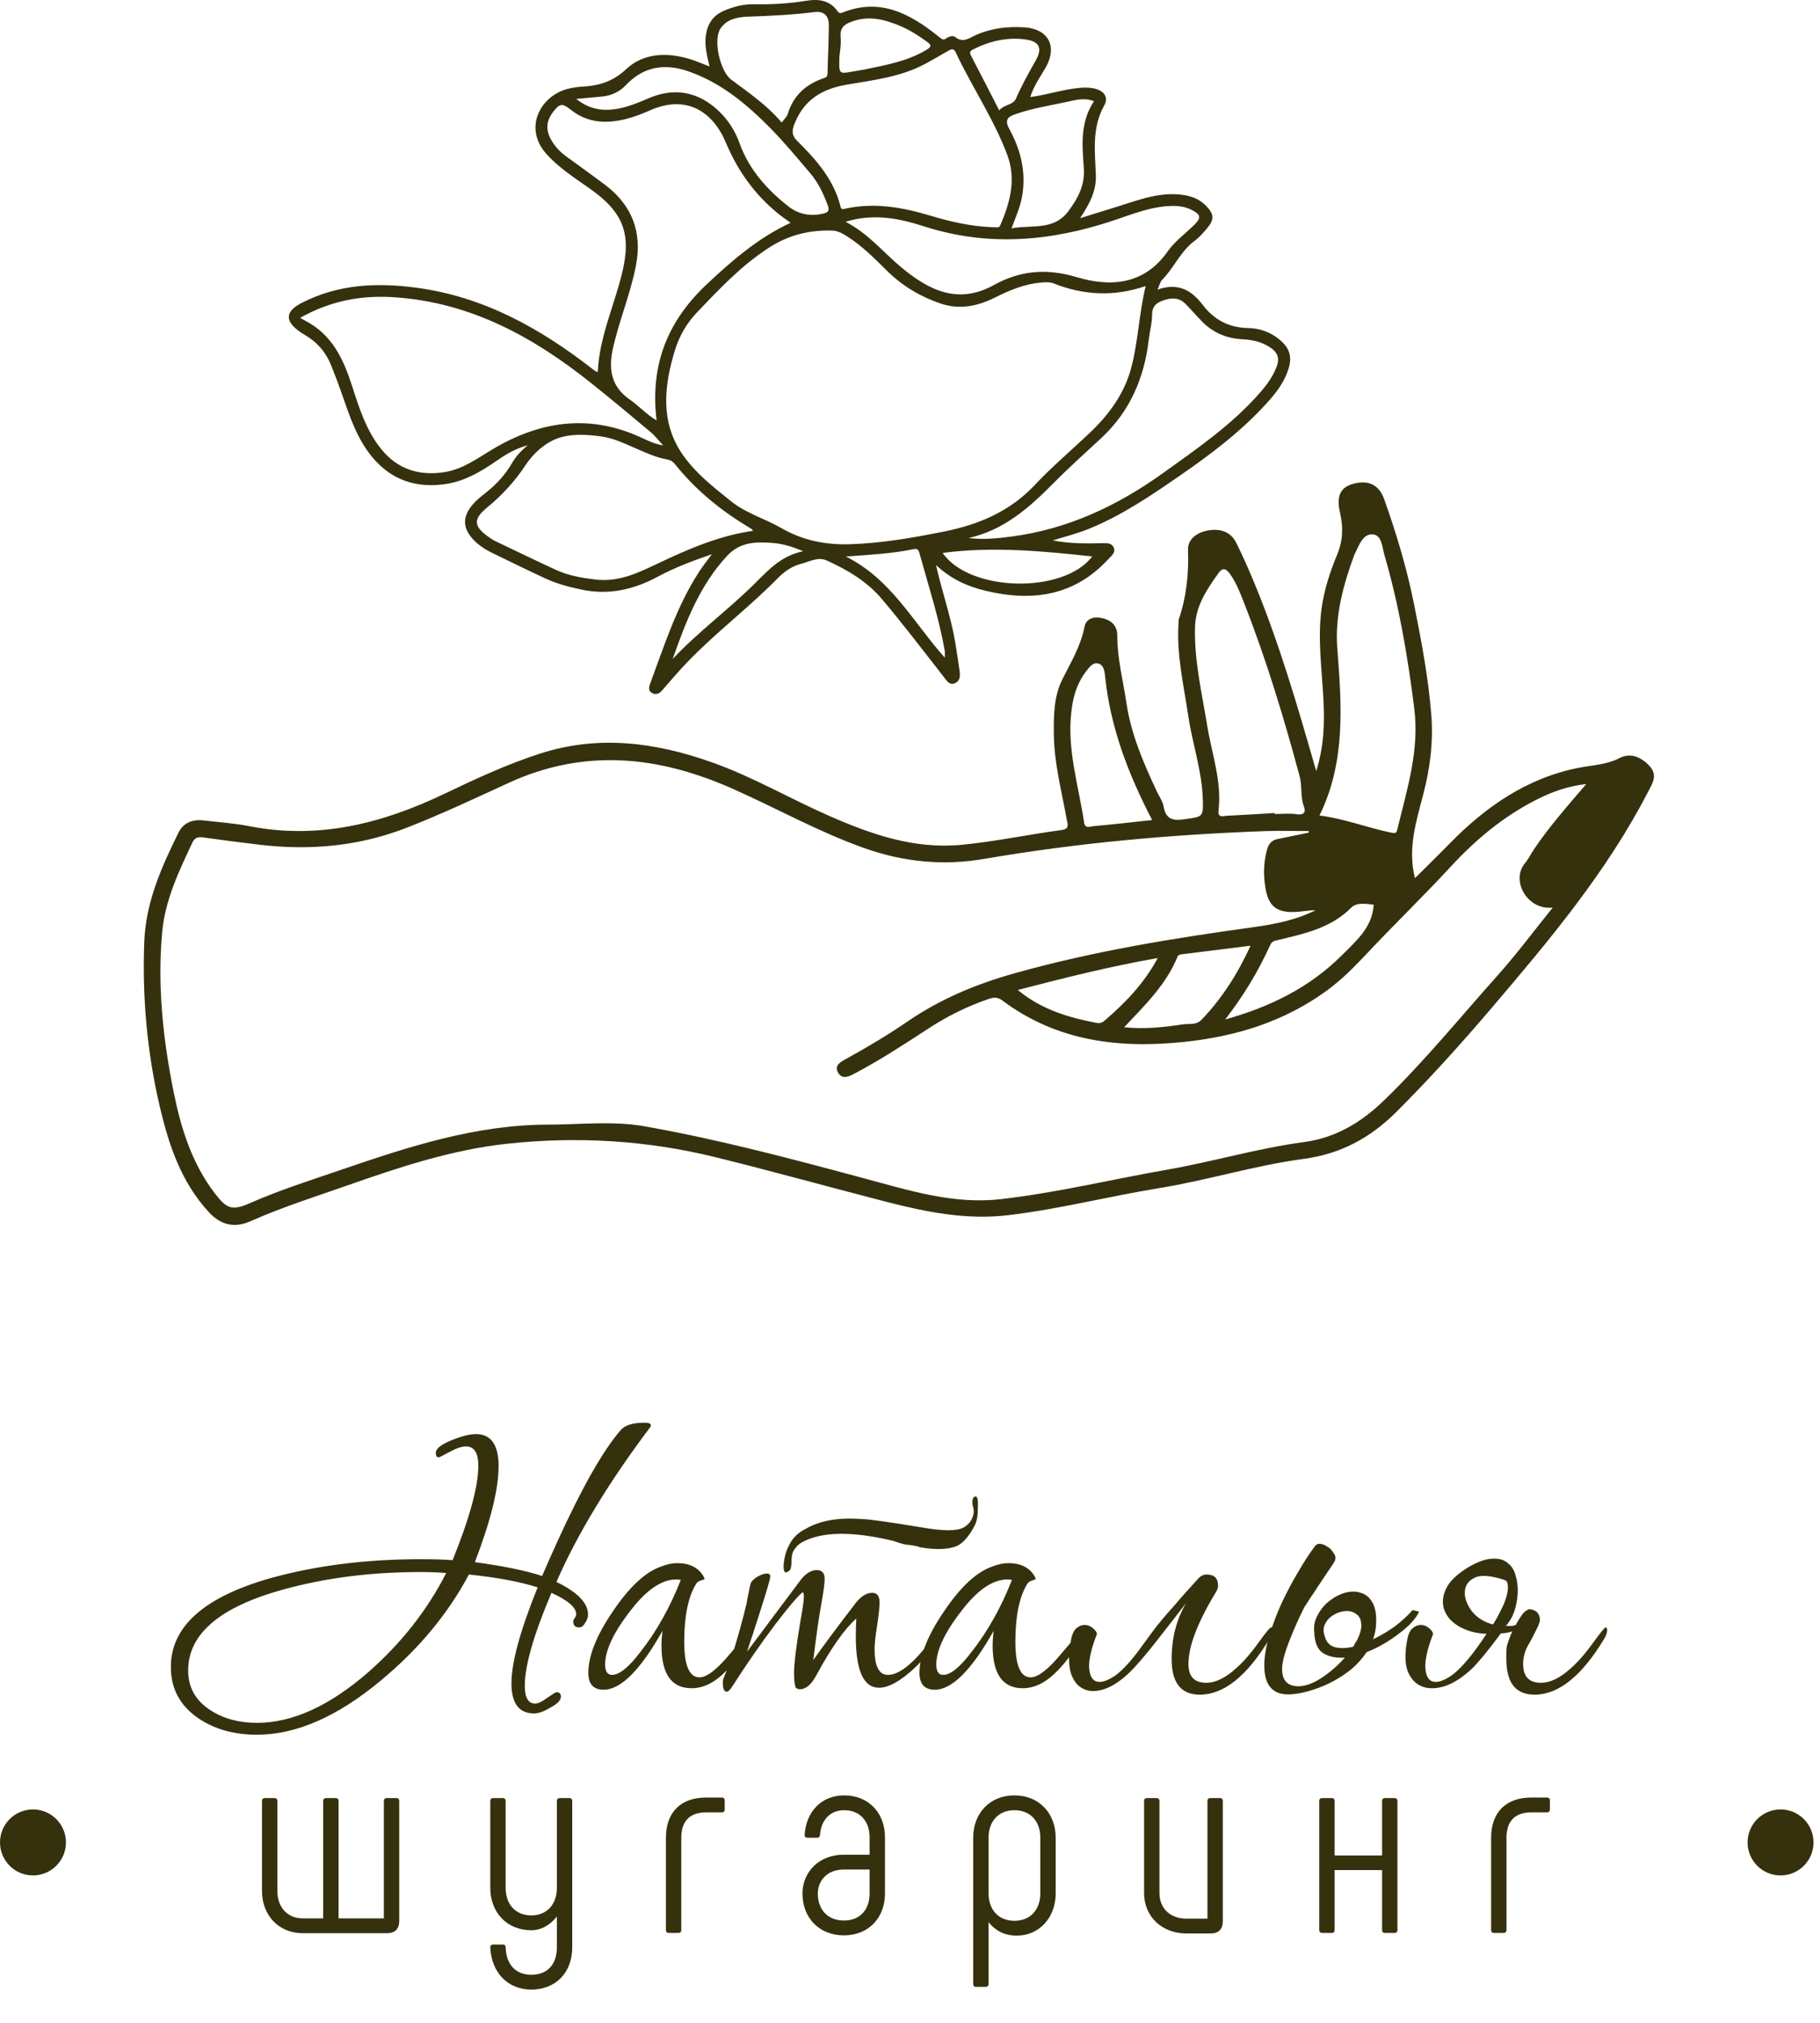 <svg width="81" height="90" viewBox="0 0 81 90" fill="none" xmlns="http://www.w3.org/2000/svg">
<path d="M72.081 33.726C71.499 34.027 70.885 34.04 70.275 34.158C67.965 34.609 66.125 35.886 64.51 37.538C63.994 38.066 63.466 38.58 62.974 39.07C62.638 37.756 63.031 36.541 63.35 35.315C63.647 34.175 63.793 33.017 63.703 31.836C63.575 30.168 63.262 28.529 62.935 26.892C62.616 25.296 62.148 23.741 61.604 22.211C61.364 21.533 60.851 21.332 60.169 21.543C59.653 21.702 59.471 22.085 59.636 22.801C59.786 23.447 59.775 24.042 59.51 24.678C59.197 25.433 58.938 26.22 58.821 27.044C58.63 28.411 58.831 29.768 58.9 31.128C58.953 32.17 58.93 33.191 58.579 34.307C57.751 31.428 56.945 28.651 55.84 25.974C55.586 25.36 55.318 24.75 55.021 24.154C54.762 23.632 54.285 23.508 53.748 23.604C53.273 23.691 52.856 23.989 52.873 24.457C52.91 25.523 52.805 26.552 52.462 27.558C52.45 27.594 52.46 27.635 52.456 27.673C52.347 29.087 52.678 30.457 52.882 31.839C53.064 33.071 53.485 34.263 53.53 35.516C53.562 36.381 53.53 36.333 52.689 36.453C52.148 36.53 51.88 36.417 51.784 35.869C51.746 35.649 51.598 35.45 51.5 35.242C50.903 33.974 50.344 32.688 50.135 31.293C49.987 30.294 49.724 29.31 49.726 28.287C49.726 27.831 49.459 27.572 48.986 27.489C48.609 27.423 48.331 27.564 48.269 27.881C48.102 28.736 47.668 29.457 47.285 30.215C46.898 30.983 46.891 31.843 46.902 32.688C46.917 33.963 47.249 35.193 47.471 36.438C47.51 36.656 47.623 36.881 47.24 36.931C45.757 37.129 44.294 37.444 42.801 37.587C40.67 37.791 38.753 37.115 36.862 36.282C35.129 35.518 33.486 34.556 31.691 33.92C29.17 33.024 26.637 32.688 24.029 33.531C22.566 34.004 21.179 34.647 19.797 35.309C17.042 36.629 14.194 37.363 11.113 36.761C10.437 36.627 9.744 36.584 9.059 36.502C8.572 36.445 8.163 36.603 7.945 37.044C7.19 38.575 6.492 40.129 6.422 41.877C6.325 44.346 6.541 46.789 7.102 49.194C7.504 50.922 8.056 52.595 9.299 53.935C9.828 54.506 10.433 54.654 11.165 54.328C12.568 53.704 14.031 53.244 15.475 52.737C17.791 51.924 20.129 51.149 22.581 50.886C25.692 50.552 28.777 50.732 31.838 51.485C34.388 52.112 36.915 52.82 39.455 53.473C41.233 53.93 43.017 54.285 44.861 54.067C47.129 53.8 49.345 53.227 51.596 52.861C53.752 52.51 55.849 51.851 58.017 51.562C59.638 51.346 60.964 50.649 62.137 49.48C63.639 47.983 65.051 46.413 66.422 44.804C68.983 41.798 71.521 38.772 73.348 35.23C73.545 34.849 73.79 34.492 73.416 34.085C73.048 33.681 72.569 33.475 72.081 33.726ZM59.518 28.861C59.403 27.384 59.786 26.013 60.284 24.656C60.289 24.639 60.304 24.624 60.314 24.607C60.489 24.241 60.667 23.741 61.093 23.775C61.508 23.807 61.514 24.353 61.617 24.704C62.269 26.939 62.655 29.228 62.944 31.533C63.177 33.392 62.614 35.144 62.186 36.913C62.146 37.078 62.081 37.08 61.904 37.044C60.856 36.828 59.856 36.428 58.724 36.284C59.899 33.888 59.713 31.372 59.518 28.861ZM60.141 40.381C60.387 40.133 60.793 40.221 61.136 40.249C61.08 41.256 60.368 41.853 59.747 42.476C58.325 43.903 56.589 44.782 54.529 45.358C55.381 44.254 56.014 43.184 56.531 42.048C56.615 41.862 56.741 41.858 56.883 41.823C58.055 41.539 59.236 41.295 60.141 40.381ZM52.402 42.576C52.449 42.463 52.541 42.465 52.634 42.454C53.62 42.332 54.606 42.208 55.657 42.076C55.085 43.323 54.388 44.425 53.464 45.381C53.233 45.619 52.92 45.535 52.644 45.576C51.816 45.7 50.982 45.798 50.03 45.706C50.988 44.692 51.904 43.791 52.402 42.576ZM49.146 45.422C49.031 45.52 48.913 45.533 48.774 45.505C47.548 45.268 46.365 44.926 45.297 44.046C47.383 43.503 49.394 43 51.527 42.624C50.898 43.783 50.064 44.637 49.146 45.422ZM53.184 27.915C53.207 26.954 53.718 26.214 54.243 25.48C54.471 25.165 54.653 25.405 54.779 25.589C55.049 25.987 55.216 26.438 55.391 26.884C56.369 29.384 57.144 31.947 57.841 34.538C57.961 34.986 57.865 35.454 58.036 35.899C58.125 36.128 58.031 36.278 57.712 36.227C57.392 36.177 57.06 36.216 56.731 36.216C56.731 36.201 56.73 36.188 56.73 36.173C56.02 36.214 55.31 36.263 54.6 36.295C54.439 36.303 54.191 36.411 54.232 36.053C54.383 34.763 53.934 33.55 53.731 32.305C53.492 30.848 53.149 29.406 53.184 27.915ZM47.678 31.693C47.723 31.293 47.8 30.897 47.959 30.525C48.057 30.3 48.175 30.075 48.327 29.883C48.464 29.71 48.628 29.46 48.872 29.519C49.12 29.577 49.161 29.864 49.183 30.091C49.414 32.354 50.21 34.436 51.277 36.486C50.329 36.588 49.489 36.684 48.65 36.759C48.509 36.772 48.291 36.883 48.248 36.594C48.006 34.966 47.488 33.37 47.678 31.693ZM69.105 40.381C68.26 41.427 67.507 42.442 66.668 43.381C64.989 45.257 63.403 47.213 61.585 48.969C60.556 49.962 59.431 50.625 58.034 50.813C55.977 51.089 53.986 51.684 51.949 52.041C49.476 52.473 47.032 53.068 44.534 53.353C42.42 53.595 40.424 52.955 38.425 52.418C35.206 51.551 31.988 50.696 28.7 50.114C27.262 49.859 25.829 50.037 24.393 50.037C21.173 50.039 18.163 51.025 15.166 52.052C13.809 52.518 12.44 52.95 11.124 53.53C10.337 53.875 10.099 53.792 9.575 53.113C8.542 51.772 8.052 50.199 7.726 48.575C7.256 46.235 7.001 43.873 7.217 41.479C7.348 40.037 7.964 38.762 8.565 37.48C8.664 37.27 8.816 37.228 9.036 37.258C9.889 37.377 10.741 37.489 11.597 37.589C13.843 37.848 16.019 37.647 18.152 36.808C19.669 36.211 21.141 35.521 22.615 34.842C26.008 33.278 29.305 33.627 32.615 35.097C34.572 35.966 36.444 37.018 38.475 37.737C40.229 38.358 41.996 38.526 43.802 38.214C47.937 37.502 52.101 37.132 56.288 36.978C56.94 36.954 57.593 36.975 58.245 36.975C58.247 36.999 58.247 37.022 58.248 37.046C57.787 37.14 57.325 37.234 56.863 37.33C56.594 37.386 56.465 37.534 56.386 37.818C56.228 38.39 56.226 38.961 56.322 39.528C56.461 40.345 56.85 40.623 57.691 40.572C57.976 40.555 58.258 40.497 58.553 40.497C57.672 40.94 56.715 41.122 55.755 41.256C52.184 41.749 48.631 42.326 45.15 43.304C43.453 43.781 41.861 44.442 40.407 45.437C39.521 46.045 38.597 46.594 37.657 47.112C37.414 47.245 37.12 47.395 37.292 47.713C37.476 48.049 37.784 47.897 38.047 47.758C39.185 47.155 40.261 46.451 41.339 45.749C42.163 45.21 43.034 44.782 43.962 44.459C44.193 44.378 44.38 44.343 44.602 44.508C47.039 46.333 49.809 46.667 52.745 46.352C55.041 46.106 57.165 45.447 59.047 44.076C59.702 43.597 60.267 43.03 60.821 42.439C62.043 41.136 63.333 39.892 64.546 38.58C65.678 37.352 66.934 36.303 68.431 35.555C69.075 35.234 69.749 34.981 70.598 34.883C69.738 35.886 68.942 36.789 68.269 37.788C68.13 37.994 68.023 38.223 67.866 38.413C67.233 39.166 67.96 40.508 69.105 40.381Z" fill="#36310D"/>
<path d="M22.026 20.553C22.455 20.258 22.893 19.969 23.486 19.811C23.169 20.076 22.949 20.32 22.786 20.606C22.497 21.107 22.116 21.524 21.667 21.884C21.412 22.089 21.149 22.288 20.951 22.556C20.604 23.028 20.61 23.463 20.983 23.914C21.233 24.214 21.554 24.428 21.901 24.598C22.692 24.982 23.483 25.371 24.28 25.741C24.784 25.974 25.319 26.113 25.863 26.229C27.084 26.492 28.207 26.235 29.277 25.657C30.026 25.253 30.817 24.958 31.682 24.658C31.468 24.951 31.284 25.18 31.124 25.424C30.114 26.973 29.564 28.724 28.928 30.439C28.866 30.606 28.86 30.756 29.035 30.841C29.192 30.918 29.339 30.865 29.455 30.732C29.823 30.315 30.178 29.887 30.563 29.487C31.838 28.157 33.318 27.046 34.607 25.733C34.897 25.439 35.24 25.189 35.65 25.087C36.023 24.994 36.402 24.759 36.795 24.937C37.717 25.358 38.579 25.861 39.251 26.655C40.208 27.788 41.104 28.967 42.017 30.135C42.14 30.294 42.255 30.495 42.493 30.399C42.732 30.302 42.739 30.073 42.707 29.851C42.645 29.429 42.584 29.006 42.514 28.585C42.322 27.438 41.928 26.34 41.658 25.14C42.319 25.76 43.055 26.094 43.872 26.287C45.958 26.783 47.833 26.516 49.349 24.853C49.471 24.72 49.653 24.592 49.574 24.38C49.487 24.147 49.264 24.166 49.063 24.169C48.344 24.183 47.625 24.194 46.855 24.044C47.416 23.867 47.937 23.741 48.434 23.54C49.91 22.945 51.211 22.059 52.512 21.161C53.902 20.204 55.237 19.192 56.377 17.938C56.784 17.489 57.148 17.023 57.336 16.441C57.52 15.874 57.402 15.489 56.947 15.11C56.536 14.764 56.042 14.603 55.53 14.594C54.673 14.577 54.016 14.21 53.521 13.557C53.012 12.887 52.404 12.571 51.517 12.885C51.604 12.693 51.634 12.536 51.726 12.444C52.255 11.909 52.541 11.178 53.164 10.718C53.378 10.56 53.562 10.35 53.733 10.142C54.05 9.759 54.035 9.535 53.691 9.173C53.301 8.762 52.796 8.653 52.255 8.64C51.354 8.617 50.53 8.948 49.69 9.205C49.15 9.37 48.609 9.541 48.068 9.708C48.477 9.096 48.8 8.506 48.772 7.782C48.731 6.734 48.588 5.682 49.144 4.693C49.341 4.34 49.155 4.06 48.761 3.953C48.526 3.889 48.293 3.887 48.045 3.91C47.308 3.976 46.605 4.22 45.852 4.319C46.012 3.808 46.309 3.409 46.551 2.979C47.067 2.06 46.652 1.289 45.603 1.217C44.855 1.167 44.127 1.251 43.432 1.559C43.139 1.689 42.861 1.929 42.508 1.645C42.414 1.57 42.232 1.621 42.107 1.711C41.979 1.801 41.908 1.734 41.793 1.642C40.529 0.626 39.189 -0.119 37.499 0.558C37.366 0.611 37.322 0.566 37.262 0.481C36.911 -0.001 36.41 -0.052 35.882 0.034C35.105 0.162 34.326 0.203 33.539 0.19C33.077 0.183 32.64 0.297 32.217 0.479C31.727 0.69 31.481 1.071 31.412 1.595C31.352 2.055 31.468 2.49 31.579 2.958C31.248 2.834 30.953 2.701 30.646 2.611C29.645 2.32 28.623 2.368 27.867 3.078C27.275 3.632 26.659 3.814 25.922 3.854C25.724 3.863 25.525 3.895 25.332 3.938C24.1 4.207 23.244 5.658 24.327 6.86C24.88 7.472 25.565 7.909 26.228 8.375C27.745 9.438 28.12 10.395 27.679 12.183C27.32 13.634 26.674 15.014 26.607 16.527C26.575 16.537 26.558 16.548 26.55 16.543C26.49 16.505 26.432 16.465 26.376 16.422C24.044 14.608 21.534 13.204 18.541 12.802C16.766 12.564 15.054 12.643 13.43 13.475C12.692 13.852 12.66 14.28 13.347 14.761C13.417 14.809 13.488 14.856 13.563 14.9C14.113 15.217 14.506 15.673 14.74 16.261C14.915 16.695 15.08 17.134 15.234 17.575C15.568 18.542 15.891 19.518 16.554 20.322C17.429 21.383 18.571 21.745 19.909 21.524C20.702 21.39 21.374 20.998 22.026 20.553ZM29.314 25.054C28.422 25.478 27.546 25.908 26.515 25.786C25.907 25.715 25.304 25.613 24.744 25.356C23.83 24.935 22.925 24.496 22.016 24.062C21.928 24.019 21.845 23.959 21.765 23.903C21.077 23.428 21.042 23.103 21.676 22.583C22.343 22.036 22.912 21.419 23.389 20.696C23.732 20.176 24.239 19.716 24.802 19.509C25.413 19.286 26.119 19.327 26.789 19.423C27.332 19.502 27.816 19.744 28.31 19.956C28.753 20.146 29.191 20.352 29.673 20.437C29.808 20.461 29.932 20.515 30.032 20.641C30.974 21.824 32.133 22.757 33.432 23.523C33.464 23.542 33.485 23.58 33.515 23.616C32.016 23.833 30.653 24.417 29.314 25.054ZM33.622 25.933C32.441 27.11 31.087 28.097 29.938 29.318C30.52 27.669 31.136 26.053 32.358 24.733C32.934 24.109 33.64 24.104 34.354 24.154C34.789 24.184 35.238 24.305 35.745 24.528C34.786 24.718 34.213 25.343 33.622 25.933ZM42.045 28.948C42.058 29.027 42.047 29.111 42.047 29.26C40.636 27.679 39.673 25.775 37.647 24.761C38.731 24.68 39.709 24.633 40.666 24.43C40.809 24.4 40.879 24.46 40.914 24.588C41.312 26.036 41.784 27.465 42.045 28.948ZM37.837 24.214C36.748 24.25 35.723 24.046 34.769 23.493C34.042 23.073 33.22 22.848 32.54 22.305C31.746 21.672 30.939 21.039 30.37 20.209C29.386 18.777 29.553 17.198 30.024 15.626C30.218 14.977 30.548 14.395 31.015 13.904C32.018 12.855 33.006 11.798 34.252 11.002C35.126 10.444 36.036 10.232 37.037 10.258C37.289 10.266 37.497 10.389 37.704 10.519C38.372 10.942 38.922 11.501 39.48 12.051C40.16 12.722 40.961 13.2 41.862 13.505C42.713 13.794 43.517 13.621 44.294 13.232C44.944 12.905 45.61 12.633 46.346 12.569C46.536 12.553 46.727 12.545 46.895 12.611C48.224 13.135 49.568 13.213 50.988 12.727C50.691 13.966 50.657 15.179 50.351 16.347C50.045 17.513 49.358 18.445 48.498 19.261C47.681 20.037 46.816 20.767 46.046 21.586C44.938 22.763 43.552 23.34 42.018 23.649C40.638 23.925 39.251 24.169 37.837 24.214ZM48.609 24.757C47.338 26.438 43.151 26.344 41.953 24.601C44.178 24.306 46.397 24.517 48.609 24.757ZM51.816 13.351C52.171 13.236 52.492 13.247 52.764 13.523C53.014 13.777 53.246 14.049 53.496 14.303C53.986 14.802 54.583 15.057 55.284 15.093C55.742 15.116 56.181 15.213 56.572 15.487C56.878 15.703 56.947 15.97 56.822 16.304C56.654 16.751 56.38 17.123 56.067 17.481C54.822 18.903 53.282 19.958 51.763 21.047C49.722 22.511 47.508 23.55 44.996 23.875C44.377 23.955 43.749 24.019 43.109 23.937C44.683 23.587 45.813 22.583 46.895 21.488C47.576 20.799 48.301 20.151 49.011 19.492C50.293 18.302 50.931 16.805 51.129 15.095C51.172 14.727 51.275 14.363 51.275 13.996C51.279 13.598 51.491 13.456 51.816 13.351ZM49.542 9.815C50.387 9.533 51.221 9.188 52.133 9.163C52.467 9.154 52.786 9.201 53.081 9.362C53.432 9.554 53.461 9.687 53.181 9.973C52.783 10.38 52.295 10.72 51.974 11.178C50.92 12.688 49.41 12.776 47.912 12.329C46.572 11.927 45.392 12.04 44.232 12.682C42.64 13.563 41.35 12.915 40.145 11.922C39.326 11.248 38.657 10.395 37.632 9.868C38.896 9.479 40.034 9.721 41.127 10.072C43.973 10.987 46.759 10.741 49.542 9.815ZM47.477 4.535C47.858 4.454 48.246 4.33 48.688 4.503C48.07 5.433 48.158 6.458 48.235 7.462C48.293 8.223 47.993 8.788 47.567 9.372C46.902 10.283 45.935 9.986 45.017 10.161C45.205 9.659 45.394 9.237 45.481 8.775C45.685 7.686 45.434 6.674 44.919 5.737C44.681 5.303 44.889 5.185 45.199 5.078C45.941 4.819 46.714 4.697 47.477 4.535ZM43.306 2.201C44.035 1.829 44.801 1.649 45.614 1.752C46.252 1.833 46.412 2.13 46.096 2.689C45.783 3.245 45.471 3.797 45.218 4.383C45.086 4.685 44.686 4.642 44.471 4.913C44.042 4.079 43.639 3.283 43.224 2.492C43.147 2.348 43.149 2.282 43.306 2.201ZM37.358 2.534C37.371 2.355 37.443 1.997 37.413 1.649C37.373 1.206 37.604 1.065 37.961 0.943C38.686 0.694 39.356 0.864 40.022 1.137C40.471 1.321 40.875 1.582 41.267 1.865C41.48 2.019 41.431 2.098 41.235 2.216C40.392 2.723 39.442 2.892 38.502 3.087C38.308 3.127 38.111 3.153 37.916 3.189C37.336 3.292 37.336 3.294 37.358 2.534ZM37.673 3.769C38.87 3.563 40.097 3.427 41.194 2.832C41.53 2.65 41.862 2.458 42.193 2.265C42.328 2.186 42.443 2.137 42.531 2.323C43.252 3.863 44.223 5.279 44.825 6.88C45.235 7.971 44.959 9.002 44.521 10.014C44.474 10.125 44.465 10.121 44.112 10.106C43.182 10.065 42.283 9.86 41.399 9.593C40.161 9.222 38.913 9 37.623 9.284C37.51 9.308 37.444 9.336 37.409 9.194C37.112 7.996 36.331 7.109 35.486 6.276C35.208 6 35.249 5.771 35.377 5.465C35.803 4.43 36.594 3.955 37.673 3.769ZM32.063 1.272C32.339 0.851 32.827 0.759 33.269 0.742C34.264 0.707 35.255 0.663 36.245 0.538C36.667 0.483 36.889 0.697 36.887 1.127C36.885 1.839 36.844 2.549 36.829 3.26C36.827 3.38 36.791 3.435 36.68 3.472C35.879 3.739 35.31 4.24 35.058 5.072C35.019 5.2 34.898 5.303 34.789 5.453C34.142 4.682 33.327 4.128 32.542 3.542C32.046 3.17 31.731 1.779 32.063 1.272ZM26.783 4.297C27.208 4.255 27.566 4.094 27.869 3.775C28.638 2.962 29.575 2.813 30.606 3.164C32.061 3.658 33.21 4.614 34.266 5.682C34.897 6.321 35.471 7.015 36.053 7.699C36.416 8.123 36.652 8.625 36.844 9.15C36.926 9.374 36.851 9.453 36.648 9.501C36.074 9.638 35.542 9.541 35.082 9.178C34.13 8.427 33.338 7.547 32.917 6.377C32.722 5.834 32.422 5.358 32.003 4.954C31.098 4.081 30.022 3.874 28.866 4.372C28.394 4.575 27.921 4.772 27.412 4.851C26.806 4.946 26.233 4.864 25.645 4.402C26.102 4.359 26.444 4.33 26.783 4.297ZM27.294 15.429C27.578 14.21 28.064 13.05 28.302 11.82C28.591 10.329 28.133 9.133 26.928 8.223C26.361 7.795 25.779 7.385 25.206 6.965C24.939 6.769 24.712 6.535 24.545 6.248C24.279 5.789 24.301 5.397 24.615 4.982C24.911 4.588 25.033 4.588 25.416 4.892C26.16 5.483 27.011 5.511 27.884 5.288C28.238 5.198 28.586 5.061 28.922 4.913C30.541 4.193 31.721 4.954 32.305 6.345C32.833 7.601 33.584 8.651 34.63 9.503C34.804 9.646 34.994 9.772 35.186 9.913C33.755 10.577 32.608 11.567 31.476 12.628C29.703 14.286 28.924 16.24 29.222 18.706C28.751 18.426 28.428 18.05 28.032 17.78C27.159 17.175 27.076 16.37 27.294 15.429ZM16.962 19.975C16.297 19.149 15.985 18.154 15.668 17.168C15.285 15.976 14.778 14.883 13.589 14.273C13.525 14.241 13.465 14.201 13.358 14.141C14.748 13.362 16.13 13.121 17.622 13.23C20.976 13.476 23.747 14.999 26.301 17.038C27.202 17.757 28.088 18.497 28.973 19.237C29.153 19.387 29.297 19.582 29.513 19.817C29.076 19.742 28.766 19.569 28.449 19.428C26.162 18.405 23.991 18.754 21.911 19.995C21.239 20.397 20.608 20.87 19.816 21C18.68 21.186 17.701 20.897 16.962 19.975Z" fill="#36310D"/>
<path d="M1.467 83.441C2.278 83.441 2.935 82.784 2.935 81.973C2.935 81.162 2.278 80.505 1.467 80.505C0.657 80.505 0 81.162 0 81.973C0 82.784 0.657 83.441 1.467 83.441Z" fill="#36310D"/>
<path d="M79.244 83.441C80.055 83.441 80.712 82.784 80.712 81.973C80.712 81.162 80.055 80.505 79.244 80.505C78.434 80.505 77.777 81.162 77.777 81.973C77.777 82.784 78.434 83.441 79.244 83.441Z" fill="#36310D"/>
<path d="M28.966 63.409C28.966 63.438 28.951 63.475 28.922 63.519C27.089 65.954 25.703 68.242 24.764 70.383C25.703 70.838 26.172 71.322 26.172 71.835C26.172 71.952 26.128 72.077 26.04 72.209C25.967 72.341 25.879 72.407 25.776 72.407C25.6 72.407 25.512 72.319 25.512 72.143C25.512 72.099 25.534 72.048 25.578 71.989C25.622 71.93 25.644 71.872 25.644 71.813C25.644 71.52 25.277 71.204 24.544 70.867C23.752 72.73 23.356 74.108 23.356 75.003C23.356 75.531 23.51 75.795 23.818 75.795C23.95 75.795 24.133 75.707 24.368 75.531C24.603 75.37 24.735 75.289 24.764 75.289C24.896 75.289 24.962 75.355 24.962 75.487C24.962 75.648 24.808 75.81 24.5 75.971C24.207 76.147 23.965 76.235 23.774 76.235C23.099 76.235 22.762 75.788 22.762 74.893C22.762 73.969 23.151 72.546 23.928 70.625C23.151 70.376 22.131 70.185 20.87 70.053C19.931 71.813 18.619 73.39 16.932 74.783C15.011 76.382 13.177 77.181 11.432 77.181C10.42 77.181 9.555 76.939 8.836 76.455C8.015 75.898 7.604 75.135 7.604 74.167C7.604 72.363 9.093 71.043 12.07 70.207C14.079 69.65 16.309 69.371 18.758 69.371C19.286 69.371 19.748 69.386 20.144 69.415C20.907 67.523 21.288 66.122 21.288 65.213C21.288 64.641 21.105 64.355 20.738 64.355C20.547 64.355 20.305 64.436 20.012 64.597C19.719 64.758 19.557 64.839 19.528 64.839C19.44 64.839 19.396 64.773 19.396 64.641C19.396 64.45 19.638 64.26 20.122 64.069C20.562 63.893 20.914 63.805 21.178 63.805C21.853 63.805 22.19 64.282 22.19 65.235C22.19 66.247 21.838 67.67 21.134 69.503C22.425 69.679 23.422 69.884 24.126 70.119C24.346 69.606 24.581 69.078 24.83 68.535C25.915 66.159 26.847 64.524 27.624 63.629C27.815 63.409 28.167 63.299 28.68 63.299C28.871 63.299 28.966 63.336 28.966 63.409ZM19.858 69.987C19.521 69.958 19.139 69.943 18.714 69.943C16.499 69.943 14.446 70.207 12.554 70.735C9.767 71.512 8.374 72.708 8.374 74.321C8.374 75.084 8.711 75.678 9.386 76.103C9.958 76.47 10.64 76.653 11.432 76.653C13.016 76.653 14.673 75.898 16.404 74.387C17.871 73.096 19.022 71.63 19.858 69.987ZM33.532 72.605C33.532 72.678 33.488 72.781 33.4 72.913C32.755 73.954 32.146 74.622 31.574 74.915C31.31 75.047 31.046 75.113 30.782 75.113C29.887 75.113 29.44 74.482 29.44 73.221C29.44 73.016 29.455 72.796 29.484 72.561C28.501 74.306 27.629 75.179 26.866 75.179C26.411 75.179 26.184 74.93 26.184 74.431C26.184 73.668 26.551 72.752 27.284 71.681C28.017 70.596 28.729 69.936 29.418 69.701C29.667 69.598 29.909 69.547 30.144 69.547C30.672 69.547 31.053 69.73 31.288 70.097C31.332 70.17 31.354 70.222 31.354 70.251C31.354 70.266 31.303 70.288 31.2 70.317C31.097 70.346 31.024 70.398 30.98 70.471C30.628 71.043 30.452 71.901 30.452 73.045C30.452 74.101 30.679 74.629 31.134 74.629C31.457 74.629 31.911 74.277 32.498 73.573C33.099 72.854 33.422 72.495 33.466 72.495C33.51 72.495 33.532 72.532 33.532 72.605ZM30.298 70.295C30.239 70.28 30.173 70.273 30.1 70.273C29.513 70.273 28.905 70.647 28.274 71.395C27.379 72.48 26.932 73.368 26.932 74.057C26.932 74.365 27.035 74.519 27.24 74.519C27.563 74.519 27.981 74.182 28.494 73.507C29.213 72.598 29.814 71.527 30.298 70.295ZM41.982 72.649C41.982 72.708 41.967 72.752 41.938 72.781C41.571 73.294 41.161 73.771 40.706 74.211C40.075 74.798 39.547 75.091 39.122 75.091C38.433 75.091 38.088 74.328 38.088 72.803C38.088 72.568 38.095 72.304 38.11 72.011C37.582 72.48 36.988 73.324 36.328 74.541C36.108 74.952 35.866 75.157 35.602 75.157C35.514 75.157 35.448 75.128 35.404 75.069C35.36 74.908 35.338 74.702 35.338 74.453C35.338 74.028 35.433 73.25 35.624 72.121C35.727 71.549 35.778 71.182 35.778 71.021C35.778 70.904 35.756 70.845 35.712 70.845C35.463 71.065 35.059 71.542 34.502 72.275C33.901 73.067 33.255 73.998 32.566 75.069C32.478 75.201 32.405 75.267 32.346 75.267C32.229 75.267 32.17 75.135 32.17 74.871C32.17 74.798 32.177 74.739 32.192 74.695C32.529 73.903 32.874 72.788 33.226 71.351C33.255 71.146 33.314 70.852 33.402 70.471C33.431 70.368 33.527 70.266 33.688 70.163C33.864 70.06 34.011 70.009 34.128 70.009C34.231 70.009 34.282 70.053 34.282 70.141C34.282 70.288 33.937 71.402 33.248 73.485C33.776 72.781 34.319 72.055 34.876 71.307C35.052 71.072 35.316 70.72 35.668 70.251C35.888 69.987 36.115 69.855 36.35 69.855C36.585 69.855 36.702 69.987 36.702 70.251C36.702 70.442 36.651 70.823 36.548 71.395C36.445 71.952 36.328 72.774 36.196 73.859C36.607 73.272 37.245 72.414 38.11 71.285C38.345 71.006 38.579 70.867 38.814 70.867C39.034 70.867 39.144 71.006 39.144 71.285C39.144 71.52 39.107 71.872 39.034 72.341C38.961 72.796 38.924 73.14 38.924 73.375C38.924 74.138 39.122 74.519 39.518 74.519C40.075 74.519 40.787 73.903 41.652 72.671C41.74 72.524 41.813 72.451 41.872 72.451C41.945 72.451 41.982 72.517 41.982 72.649ZM39.76 68.557C37.912 68.117 36.555 68.139 35.69 68.623C35.529 68.711 35.397 68.85 35.294 69.041C35.25 69.144 35.228 69.283 35.228 69.459C35.228 69.635 35.206 69.767 35.162 69.855L35.074 69.921C34.927 70.024 34.861 69.921 34.876 69.613C34.905 69.29 34.979 69.019 35.096 68.799C35.243 68.462 35.492 68.205 35.844 68.029C36.489 67.648 37.34 67.501 38.396 67.589C38.66 67.589 39.547 67.714 41.058 67.963C41.982 68.124 42.591 68.124 42.884 67.963C43.06 67.86 43.185 67.728 43.258 67.567C43.346 67.376 43.361 67.2 43.302 67.039C43.258 66.878 43.265 66.738 43.324 66.621C43.353 66.606 43.368 66.599 43.368 66.599C43.485 66.526 43.537 66.672 43.522 67.039C43.522 67.406 43.478 67.677 43.39 67.853C43.17 68.278 42.935 68.572 42.686 68.733C42.319 68.938 41.74 68.975 40.948 68.843C40.86 68.799 40.684 68.762 40.42 68.733C40.303 68.733 40.083 68.674 39.76 68.557ZM48.27 72.605C48.27 72.678 48.226 72.781 48.138 72.913C47.493 73.954 46.884 74.622 46.312 74.915C46.048 75.047 45.784 75.113 45.52 75.113C44.626 75.113 44.178 74.482 44.178 73.221C44.178 73.016 44.193 72.796 44.222 72.561C43.24 74.306 42.367 75.179 41.604 75.179C41.15 75.179 40.922 74.93 40.922 74.431C40.922 73.668 41.289 72.752 42.022 71.681C42.756 70.596 43.467 69.936 44.156 69.701C44.406 69.598 44.648 69.547 44.882 69.547C45.41 69.547 45.792 69.73 46.026 70.097C46.07 70.17 46.092 70.222 46.092 70.251C46.092 70.266 46.041 70.288 45.938 70.317C45.836 70.346 45.762 70.398 45.718 70.471C45.366 71.043 45.19 71.901 45.19 73.045C45.19 74.101 45.418 74.629 45.872 74.629C46.195 74.629 46.65 74.277 47.236 73.573C47.838 72.854 48.16 72.495 48.204 72.495C48.248 72.495 48.27 72.532 48.27 72.605ZM45.036 70.295C44.978 70.28 44.912 70.273 44.838 70.273C44.252 70.273 43.643 70.647 43.012 71.395C42.118 72.48 41.67 73.368 41.67 74.057C41.67 74.365 41.773 74.519 41.978 74.519C42.301 74.519 42.719 74.182 43.232 73.507C43.951 72.598 44.552 71.527 45.036 70.295ZM52.782 71.329C52.298 71.96 51.836 72.554 51.396 73.111C50.956 73.668 50.59 74.094 50.296 74.387C49.886 74.783 49.497 75.04 49.13 75.157C48.764 75.274 48.456 75.267 48.206 75.135C47.957 75.018 47.773 74.783 47.656 74.431C47.553 74.064 47.553 73.595 47.656 73.023C47.7 72.744 47.781 72.554 47.898 72.451C48.016 72.348 48.14 72.297 48.272 72.297C48.404 72.297 48.522 72.341 48.624 72.429C48.727 72.502 48.793 72.59 48.822 72.693C48.587 73.294 48.47 73.778 48.47 74.145C48.485 74.512 48.587 74.732 48.778 74.805C48.983 74.878 49.262 74.798 49.614 74.563C49.966 74.314 50.362 73.881 50.802 73.265C50.89 73.148 51.051 72.928 51.286 72.605C51.535 72.268 51.873 71.864 52.298 71.395C52.445 71.219 52.584 71.058 52.716 70.911C52.848 70.764 53.061 70.53 53.354 70.207C53.457 70.104 53.574 70.053 53.706 70.053C54.044 70.053 54.212 70.222 54.212 70.559C54.212 70.632 54.183 70.72 54.124 70.823C53.303 72.172 52.892 73.243 52.892 74.035C52.892 74.592 53.156 74.871 53.684 74.871C54.095 74.871 54.535 74.658 55.004 74.233C55.327 73.954 55.672 73.558 56.038 73.045C56.346 72.62 56.522 72.407 56.566 72.407C56.61 72.407 56.632 72.451 56.632 72.539C56.632 72.642 56.588 72.766 56.5 72.913C55.503 74.57 54.469 75.399 53.398 75.399C52.562 75.399 52.144 74.871 52.144 73.815C52.144 72.891 52.357 72.062 52.782 71.329ZM58.05 71.505C57.801 72.004 57.574 72.517 57.368 73.045C57.163 73.573 57.06 73.976 57.06 74.255C57.06 74.768 57.302 75.025 57.786 75.025C58.094 75.025 58.439 74.9 58.82 74.651C59.216 74.387 59.561 74.086 59.854 73.749C59.473 73.778 59.15 73.712 58.886 73.551C58.637 73.39 58.505 73.074 58.49 72.605C58.461 72.341 58.512 72.092 58.644 71.857C58.776 71.608 58.945 71.402 59.15 71.241C59.37 71.065 59.605 70.94 59.854 70.867C60.118 70.794 60.353 70.794 60.558 70.867C60.778 70.926 60.954 71.072 61.086 71.307C61.218 71.542 61.27 71.879 61.24 72.319C61.226 72.524 61.182 72.73 61.108 72.935C61.446 72.774 61.768 72.583 62.076 72.363C62.384 72.128 62.648 71.886 62.868 71.637L63.154 71.703C63.096 71.85 62.986 72.011 62.824 72.187C62.678 72.348 62.494 72.51 62.274 72.671C62.069 72.832 61.842 72.986 61.592 73.133C61.343 73.28 61.086 73.404 60.822 73.507C60.646 73.771 60.434 74.013 60.184 74.233C59.935 74.438 59.664 74.622 59.37 74.783C59.077 74.944 58.769 75.076 58.446 75.179C58.138 75.282 57.838 75.348 57.544 75.377C56.694 75.465 56.268 75.04 56.268 74.101C56.268 73.705 56.342 73.265 56.488 72.781C56.635 72.297 56.818 71.813 57.038 71.329C57.273 70.83 57.522 70.361 57.786 69.921C58.05 69.466 58.3 69.085 58.534 68.777C58.593 68.704 58.674 68.674 58.776 68.689C58.879 68.704 58.982 68.748 59.084 68.821C59.187 68.88 59.268 68.96 59.326 69.063C59.4 69.151 59.436 69.232 59.436 69.305C59.436 69.393 59.407 69.474 59.348 69.547C59.304 69.62 59.216 69.752 59.084 69.943C58.967 70.119 58.835 70.317 58.688 70.537C58.556 70.742 58.424 70.94 58.292 71.131C58.175 71.322 58.094 71.446 58.05 71.505ZM60.382 73.001C60.544 72.678 60.61 72.422 60.58 72.231C60.566 72.04 60.492 71.901 60.36 71.813C60.228 71.71 60.067 71.666 59.876 71.681C59.686 71.696 59.51 71.754 59.348 71.857C59.187 71.945 59.062 72.077 58.974 72.253C58.886 72.414 58.886 72.612 58.974 72.847C59.048 73.082 59.194 73.228 59.414 73.287C59.649 73.346 59.92 73.338 60.228 73.265C60.258 73.221 60.28 73.177 60.294 73.133C60.324 73.089 60.353 73.045 60.382 73.001ZM68.052 71.593C68.374 71.622 68.536 71.791 68.536 72.099C68.536 72.128 68.506 72.216 68.448 72.363C68.286 72.7 68.132 72.994 67.986 73.243C67.854 73.492 67.788 73.756 67.788 74.035C67.788 74.592 68.052 74.871 68.58 74.871C68.99 74.871 69.43 74.658 69.9 74.233C70.222 73.954 70.567 73.558 70.934 73.045C71.242 72.62 71.418 72.407 71.462 72.407C71.506 72.407 71.528 72.451 71.528 72.539C71.528 72.642 71.484 72.766 71.396 72.913C70.398 74.57 69.364 75.399 68.294 75.399C67.458 75.399 67.04 74.871 67.04 73.815C67.04 73.712 67.04 73.617 67.04 73.529C67.04 73.426 67.047 73.331 67.062 73.243C67.12 73.038 67.201 72.818 67.304 72.583C67.216 72.612 67.128 72.634 67.04 72.649C66.952 72.664 66.871 72.671 66.798 72.671C66.548 73.008 66.299 73.331 66.05 73.639C65.8 73.932 65.639 74.116 65.566 74.189C65.155 74.585 64.752 74.856 64.356 75.003C63.96 75.135 63.615 75.15 63.322 75.047C63.028 74.944 62.808 74.724 62.662 74.387C62.53 74.05 62.515 73.595 62.618 73.023C62.662 72.744 62.742 72.554 62.86 72.451C62.977 72.348 63.102 72.297 63.234 72.297C63.366 72.297 63.483 72.341 63.586 72.429C63.688 72.502 63.754 72.59 63.784 72.693C63.549 73.294 63.432 73.778 63.432 74.145C63.446 74.512 63.549 74.732 63.74 74.805C63.945 74.878 64.224 74.798 64.576 74.563C64.928 74.314 65.324 73.881 65.764 73.265C65.852 73.148 65.984 72.957 66.16 72.693C65.72 72.678 65.324 72.576 64.972 72.385C64.634 72.194 64.407 71.952 64.29 71.659C64.172 71.351 64.194 71.028 64.356 70.691C64.517 70.339 64.876 70.002 65.434 69.679C65.83 69.459 66.167 69.349 66.446 69.349C66.724 69.334 66.944 69.4 67.106 69.547C67.282 69.679 67.399 69.87 67.458 70.119C67.531 70.354 67.56 70.61 67.546 70.889C67.531 71.168 67.48 71.439 67.392 71.703C67.304 71.952 67.179 72.165 67.018 72.341C67.091 72.341 67.164 72.341 67.238 72.341C67.311 72.341 67.384 72.326 67.458 72.297C67.663 71.93 67.81 71.725 67.898 71.681C67.986 71.622 68.037 71.593 68.052 71.593ZM66.952 70.295C66.336 70.09 65.888 70.06 65.61 70.207C65.346 70.339 65.206 70.544 65.192 70.823C65.177 71.087 65.28 71.373 65.5 71.681C65.734 71.974 66.05 72.172 66.446 72.275C66.578 72.07 66.695 71.857 66.798 71.637C66.915 71.417 66.996 71.219 67.04 71.043C67.098 70.852 67.12 70.691 67.106 70.559C67.106 70.412 67.054 70.324 66.952 70.295Z" fill="#36310D"/>
<path d="M13.484 86.012H17.228C17.576 86.012 17.768 85.82 17.768 85.472V80.12C17.768 80.048 17.72 80 17.648 80H17.204C17.132 80 17.084 80.048 17.084 80.12V85.352H15.068V80.12C15.068 80.048 15.02 80 14.948 80H14.504C14.432 80 14.384 80.048 14.384 80.12V85.352H13.484C12.776 85.352 12.344 84.848 12.344 84.128V80.12C12.344 80.048 12.296 80 12.224 80H11.78C11.708 80 11.66 80.048 11.66 80.12V84.128C11.66 85.208 12.392 86.012 13.484 86.012ZM25.348 80H24.904C24.832 80 24.784 80.048 24.784 80.12V83.996C24.784 84.716 24.352 85.22 23.644 85.22C22.936 85.22 22.504 84.716 22.504 83.996V80.12C22.504 80.048 22.456 80 22.384 80H21.94C21.868 80 21.82 80.048 21.82 80.12V83.996C21.82 85.076 22.552 85.88 23.644 85.88C24.1 85.88 24.496 85.64 24.784 85.268V86.636C24.784 87.404 24.364 87.86 23.644 87.86C22.948 87.86 22.528 87.404 22.504 86.636C22.504 86.552 22.456 86.516 22.384 86.516H21.94C21.868 86.516 21.82 86.564 21.82 86.636C21.868 87.764 22.6 88.52 23.644 88.52C24.736 88.52 25.468 87.764 25.468 86.636V80.12C25.468 80.048 25.42 80 25.348 80ZM29.757 86H30.201C30.273 86 30.321 85.952 30.321 85.88V81.764C30.321 81.02 30.705 80.636 31.425 80.636H32.133C32.205 80.636 32.253 80.588 32.253 80.516V80.096C32.253 80.024 32.205 79.976 32.133 79.976H31.425C30.297 79.976 29.637 80.636 29.637 81.764V85.88C29.637 85.952 29.685 86 29.757 86ZM37.562 86.108C38.666 86.108 39.386 85.316 39.386 84.248V81.74C39.386 80.684 38.678 79.88 37.574 79.88C36.542 79.88 35.87 80.624 35.81 81.644C35.81 81.716 35.858 81.764 35.93 81.764H36.374C36.446 81.764 36.482 81.728 36.494 81.644C36.542 80.984 36.938 80.54 37.574 80.54C38.282 80.54 38.702 81.044 38.702 81.74V82.52H37.538C36.446 82.52 35.714 83.3 35.714 84.248C35.714 85.316 36.446 86.108 37.562 86.108ZM37.562 85.448C36.83 85.448 36.398 84.956 36.398 84.248C36.398 83.66 36.83 83.18 37.538 83.18H38.702V84.248C38.702 84.956 38.282 85.448 37.562 85.448ZM45.148 79.88C44.044 79.88 43.312 80.684 43.312 81.764V88.28C43.312 88.352 43.36 88.4 43.432 88.4H43.876C43.948 88.4 43.996 88.352 43.996 88.28V85.52C44.284 85.88 44.68 86.12 45.256 86.12C46.252 86.12 46.984 85.316 46.984 84.236V81.764C46.984 80.684 46.252 79.88 45.148 79.88ZM46.3 84.236C46.3 84.956 45.868 85.46 45.148 85.46C44.428 85.46 43.996 84.956 43.996 84.236V81.764C43.996 81.044 44.428 80.54 45.148 80.54C45.868 80.54 46.3 81.044 46.3 81.764V84.236ZM52.802 86.024H53.882C54.23 86.024 54.422 85.832 54.422 85.484V80.12C54.422 80.048 54.374 80 54.302 80H53.858C53.786 80 53.738 80.048 53.738 80.12V85.364H52.802C52.094 85.364 51.602 84.92 51.602 84.224V80.12C51.602 80.048 51.554 80 51.482 80H51.038C50.966 80 50.918 80.048 50.918 80.12V84.224C50.918 85.28 51.722 86.024 52.802 86.024ZM61.51 80.12V82.556H59.398V80.12C59.398 80.048 59.35 80 59.278 80H58.834C58.762 80 58.714 80.048 58.714 80.12V85.88C58.714 85.952 58.762 86 58.834 86H59.278C59.35 86 59.398 85.952 59.398 85.88V83.204H61.51V85.88C61.51 85.952 61.558 86 61.63 86H62.074C62.146 86 62.194 85.952 62.194 85.88V80.12C62.194 80.048 62.146 80 62.074 80H61.63C61.558 80 61.51 80.048 61.51 80.12ZM66.483 86H66.927C66.999 86 67.047 85.952 67.047 85.88V81.764C67.047 81.02 67.431 80.636 68.151 80.636H68.859C68.931 80.636 68.979 80.588 68.979 80.516V80.096C68.979 80.024 68.931 79.976 68.859 79.976H68.151C67.023 79.976 66.363 80.636 66.363 81.764V85.88C66.363 85.952 66.411 86 66.483 86Z" fill="#36310D"/>
</svg>

